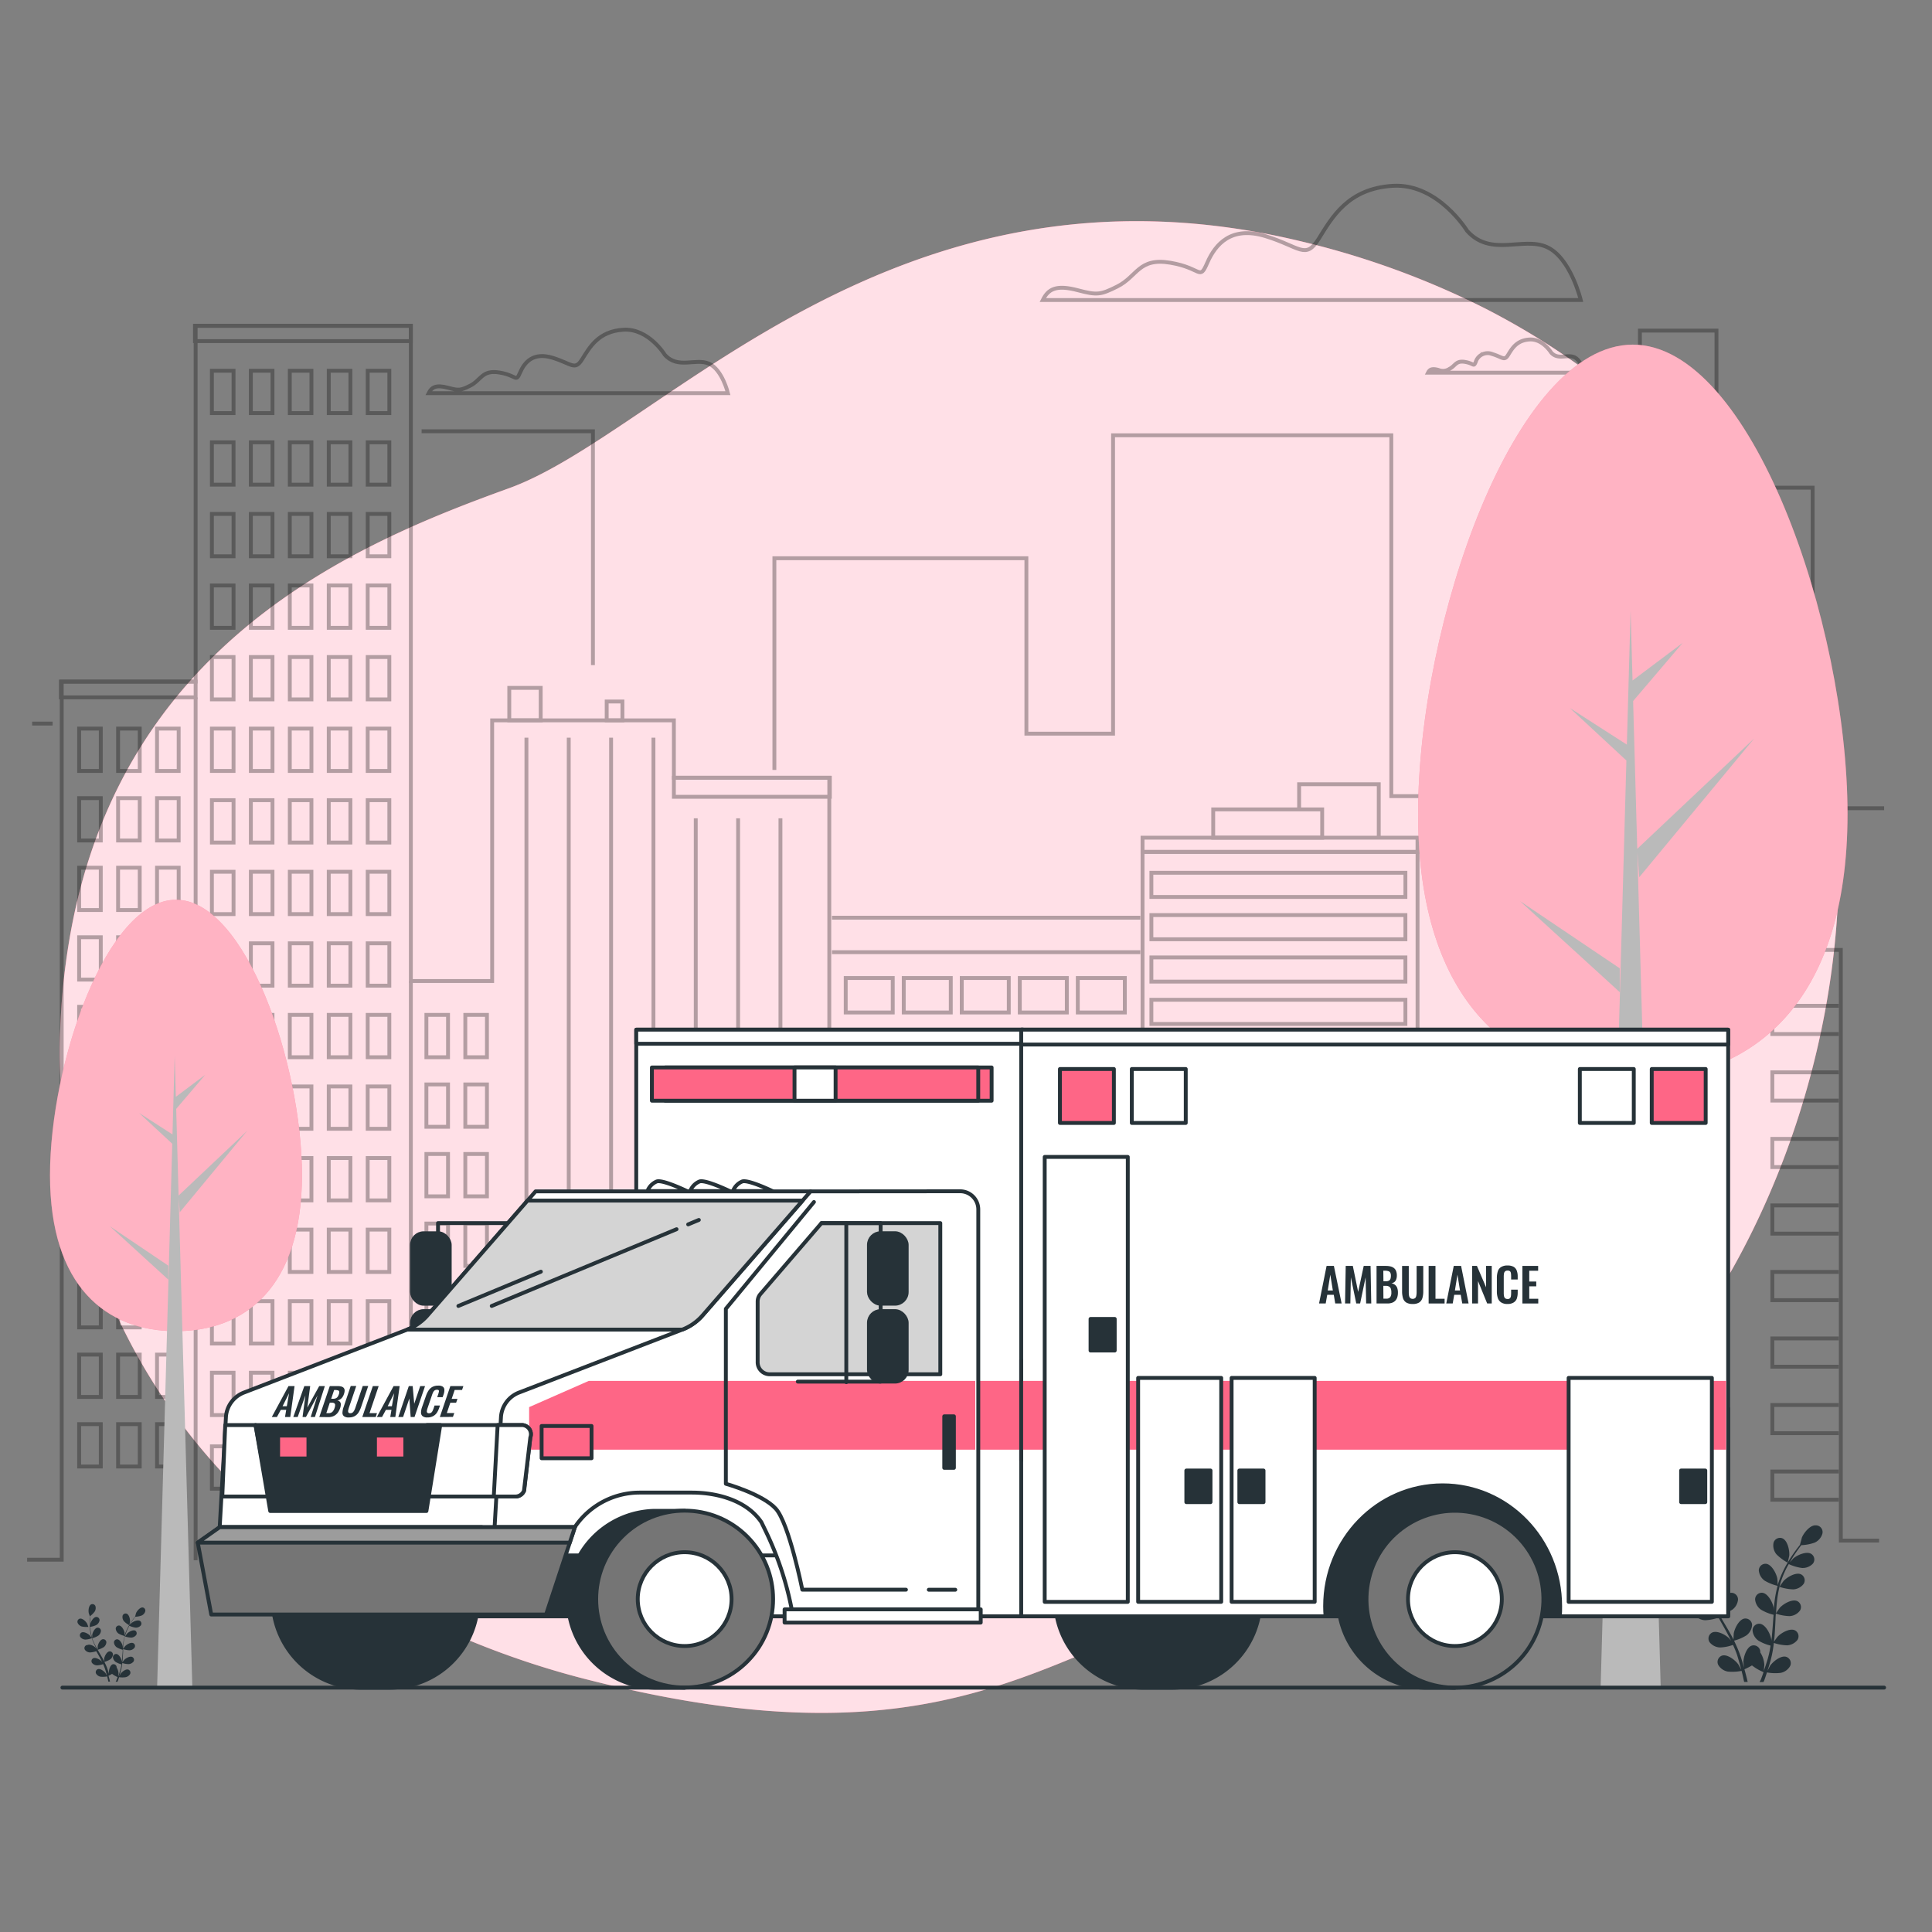 <svg xmlns="http://www.w3.org/2000/svg" viewBox="0 0 500 500"><rect x="0" y="0" width="500" height="500" fill="#808080" stroke="none"/><g id="freepik--background-simple--inject-46"><path d="M443.35,336.8c-21.66,34.4-58.5,68.85-101,72.48-64.24,5.5-81.59,52.76-189,25.73a223,223,0,0,1-45.42-16.6,185.67,185.67,0,0,1-20.51-11.9c-58-38.78-79.26-102.06-69.74-161.67,12.51-78.39,74.37-104.15,114.08-118.5s99.59-89.51,205.38-63.78a216.91,216.91,0,0,1,46.69,17c33.83,17.15,65.82,46.18,80.48,82,1.1,2.69,2.11,5.41,3.06,8.17C485.72,223.69,472.9,289.9,443.35,336.8Z" style="fill:#FE6686"></path><path d="M443.35,336.8c-21.66,34.4-58.5,68.85-101,72.48-64.24,5.5-81.59,52.76-189,25.73a223,223,0,0,1-45.42-16.6,185.67,185.67,0,0,1-20.51-11.9c-58-38.78-79.26-102.06-69.74-161.67,12.51-78.39,74.37-104.15,114.08-118.5s99.59-89.51,205.38-63.78a216.91,216.91,0,0,1,46.69,17c33.83,17.15,65.82,46.18,80.48,82,1.1,2.69,2.11,5.41,3.06,8.17C485.72,223.69,472.9,289.9,443.35,336.8Z" style="fill:#fff;opacity:0.8"></path></g><g id="freepik--Clouds--inject-46"><path d="M379.7,59.76s-7.55-12.36-19.22-11.67-15.78,8.23-19.21,13.72-4.8,2.06-13.72-.68-13,2.06-15.1,6.86-1.37,1.37-9.6,0-8.45,3.54-13.73,6.17c-4.3,2.15-5.22,2.25-10,1-5.93-1.61-7.87-.27-9.24,2.48H409.1s-2.64-11-8.82-13.73S385.87,66.62,379.7,59.76Z" style="fill:none;stroke:#000;stroke-miterlimit:10;opacity:0.3"></path><path d="M172.06,91.83s-4.2-6.88-10.7-6.5-8.78,4.59-10.69,7.64S148,94.12,143,92.59s-7.25,1.15-8.4,3.82-.76.76-5.34,0-4.7,2-7.64,3.44c-2.39,1.19-2.91,1.24-5.55.53-3.3-.9-4.38-.15-5.14,1.37h77.46s-1.47-6.11-4.91-7.63S175.49,95.64,172.06,91.83Z" style="fill:none;stroke:#000;stroke-miterlimit:10;opacity:0.3"></path><path d="M401.44,91.25s-2.19-3.58-5.57-3.39-4.58,2.39-5.57,4-1.4.6-4-.2a3.24,3.24,0,0,0-4.38,2c-.6,1.4-.4.4-2.78,0s-2.45,1-4,1.79a3,3,0,0,1-2.89.28c-1.72-.46-2.28-.08-2.68.72H410s-.76-3.18-2.56-4S403.23,93.24,401.44,91.25Z" style="fill:none;stroke:#000;stroke-miterlimit:10;opacity:0.3"></path></g><g id="freepik--Buildings--inject-46"><g style="opacity:0.3"><polyline points="7.02 403.65 15.97 403.65 15.97 176.4 50.63 176.4 50.63 84.32 106.33 84.32 106.33 253.89 127.37 253.89 127.37 186.43 174.4 186.43 174.4 201.28 214.62 201.28 214.62 401.79 230.71 401.79 230.71 365.28 274.65 365.28 274.65 401.17 295.69 401.17 295.69 220.47 366.86 220.47 366.86 390.03 387.28 390.03 387.28 153.63 412.04 153.63 412.04 110.31 424.41 110.31 424.41 85.56 444.22 85.56 444.22 245.84 476.4 245.84 476.4 398.7 486.31 398.7" style="fill:none;stroke:#000;stroke-miterlimit:10"></polyline><rect x="15.76" y="176.4" width="34.87" height="4.07" style="fill:none;stroke:#000;stroke-miterlimit:10"></rect><rect x="50.46" y="84.32" width="55.86" height="3.96" style="fill:none;stroke:#000;stroke-miterlimit:10"></rect><rect x="131.8" y="178.02" width="8.13" height="8.4" style="fill:none;stroke:#000;stroke-miterlimit:10"></rect><rect x="157.01" y="181.55" width="4.07" height="4.88" style="fill:none;stroke:#000;stroke-miterlimit:10"></rect><rect x="174.4" y="201.28" width="40.36" height="4.93" style="fill:none;stroke:#000;stroke-miterlimit:10"></rect><rect x="295.69" y="216.79" width="71.16" height="3.68" style="fill:none;stroke:#000;stroke-miterlimit:10"></rect><rect x="313.98" y="209.47" width="28.2" height="7.32" style="fill:none;stroke:#000;stroke-miterlimit:10"></rect><polyline points="336.21 209.74 336.21 202.96 356.82 202.96 356.82 216.52" style="fill:none;stroke:#000;stroke-miterlimit:10"></polyline><polyline points="200.41 199.26 200.41 144.47 265.63 144.47 265.63 189.87 288.06 189.87 288.06 112.65 360.07 112.65 360.07 206.04 382.5 206.04" style="fill:none;stroke:#000;stroke-miterlimit:10"></polyline><polyline points="153.45 172.13 153.45 111.61 109.11 111.61" style="fill:none;stroke:#000;stroke-miterlimit:10"></polyline><line x1="13.62" y1="187.26" x2="8.32" y2="187.26" style="fill:none;stroke:#000;stroke-miterlimit:10"></line><polyline points="404.41 145.52 404.41 125.69 410.68 125.69" style="fill:none;stroke:#000;stroke-miterlimit:10"></polyline><polyline points="446.68 126.21 469.11 126.21 469.11 209.17 487.61 209.17" style="fill:none;stroke:#000;stroke-miterlimit:10"></polyline><rect x="54.84" y="95.95" width="5.6" height="10.96" style="fill:none;stroke:#000;stroke-miterlimit:10"></rect><rect x="64.92" y="95.95" width="5.6" height="10.96" style="fill:none;stroke:#000;stroke-miterlimit:10"></rect><rect x="75" y="95.95" width="5.6" height="10.96" style="fill:none;stroke:#000;stroke-miterlimit:10"></rect><rect x="85.08" y="95.95" width="5.6" height="10.96" style="fill:none;stroke:#000;stroke-miterlimit:10"></rect><rect x="95.16" y="95.95" width="5.6" height="10.96" style="fill:none;stroke:#000;stroke-miterlimit:10"></rect><rect x="54.84" y="114.47" width="5.6" height="10.96" style="fill:none;stroke:#000;stroke-miterlimit:10"></rect><rect x="64.92" y="114.47" width="5.6" height="10.96" style="fill:none;stroke:#000;stroke-miterlimit:10"></rect><rect x="75" y="114.47" width="5.6" height="10.96" style="fill:none;stroke:#000;stroke-miterlimit:10"></rect><rect x="85.08" y="114.47" width="5.6" height="10.96" style="fill:none;stroke:#000;stroke-miterlimit:10"></rect><rect x="95.16" y="114.47" width="5.6" height="10.96" style="fill:none;stroke:#000;stroke-miterlimit:10"></rect><rect x="54.84" y="133" width="5.6" height="10.96" style="fill:none;stroke:#000;stroke-miterlimit:10"></rect><rect x="64.92" y="133" width="5.6" height="10.96" style="fill:none;stroke:#000;stroke-miterlimit:10"></rect><rect x="75" y="133" width="5.6" height="10.96" style="fill:none;stroke:#000;stroke-miterlimit:10"></rect><rect x="85.08" y="133" width="5.6" height="10.96" style="fill:none;stroke:#000;stroke-miterlimit:10"></rect><rect x="95.16" y="133" width="5.6" height="10.96" style="fill:none;stroke:#000;stroke-miterlimit:10"></rect><rect x="54.84" y="151.52" width="5.6" height="10.96" style="fill:none;stroke:#000;stroke-miterlimit:10"></rect><rect x="64.92" y="151.52" width="5.6" height="10.96" style="fill:none;stroke:#000;stroke-miterlimit:10"></rect><rect x="75" y="151.52" width="5.6" height="10.96" style="fill:none;stroke:#000;stroke-miterlimit:10"></rect><rect x="85.08" y="151.52" width="5.6" height="10.96" style="fill:none;stroke:#000;stroke-miterlimit:10"></rect><rect x="95.16" y="151.52" width="5.6" height="10.96" style="fill:none;stroke:#000;stroke-miterlimit:10"></rect><rect x="54.84" y="170.04" width="5.6" height="10.96" style="fill:none;stroke:#000;stroke-miterlimit:10"></rect><rect x="64.92" y="170.04" width="5.6" height="10.96" style="fill:none;stroke:#000;stroke-miterlimit:10"></rect><rect x="75" y="170.04" width="5.6" height="10.96" style="fill:none;stroke:#000;stroke-miterlimit:10"></rect><rect x="85.08" y="170.04" width="5.6" height="10.96" style="fill:none;stroke:#000;stroke-miterlimit:10"></rect><rect x="95.16" y="170.04" width="5.6" height="10.96" style="fill:none;stroke:#000;stroke-miterlimit:10"></rect><rect x="54.84" y="188.56" width="5.6" height="10.96" style="fill:none;stroke:#000;stroke-miterlimit:10"></rect><rect x="64.92" y="188.56" width="5.6" height="10.96" style="fill:none;stroke:#000;stroke-miterlimit:10"></rect><rect x="75" y="188.56" width="5.6" height="10.96" style="fill:none;stroke:#000;stroke-miterlimit:10"></rect><rect x="85.08" y="188.56" width="5.6" height="10.96" style="fill:none;stroke:#000;stroke-miterlimit:10"></rect><rect x="95.16" y="188.56" width="5.6" height="10.96" style="fill:none;stroke:#000;stroke-miterlimit:10"></rect><rect x="20.48" y="188.56" width="5.6" height="10.96" style="fill:none;stroke:#000;stroke-miterlimit:10"></rect><rect x="30.56" y="188.56" width="5.6" height="10.96" style="fill:none;stroke:#000;stroke-miterlimit:10"></rect><rect x="40.64" y="188.56" width="5.6" height="10.96" style="fill:none;stroke:#000;stroke-miterlimit:10"></rect><rect x="20.48" y="206.56" width="5.6" height="10.96" style="fill:none;stroke:#000;stroke-miterlimit:10"></rect><rect x="30.56" y="206.56" width="5.6" height="10.96" style="fill:none;stroke:#000;stroke-miterlimit:10"></rect><rect x="40.64" y="206.56" width="5.6" height="10.96" style="fill:none;stroke:#000;stroke-miterlimit:10"></rect><rect x="20.48" y="224.56" width="5.6" height="10.96" style="fill:none;stroke:#000;stroke-miterlimit:10"></rect><rect x="30.56" y="224.56" width="5.6" height="10.96" style="fill:none;stroke:#000;stroke-miterlimit:10"></rect><rect x="40.64" y="224.56" width="5.6" height="10.96" style="fill:none;stroke:#000;stroke-miterlimit:10"></rect><rect x="20.48" y="242.56" width="5.6" height="10.96" style="fill:none;stroke:#000;stroke-miterlimit:10"></rect><rect x="30.56" y="242.56" width="5.6" height="10.96" style="fill:none;stroke:#000;stroke-miterlimit:10"></rect><rect x="40.64" y="242.56" width="5.6" height="10.96" style="fill:none;stroke:#000;stroke-miterlimit:10"></rect><rect x="20.48" y="260.56" width="5.6" height="10.96" style="fill:none;stroke:#000;stroke-miterlimit:10"></rect><rect x="30.56" y="260.56" width="5.6" height="10.96" style="fill:none;stroke:#000;stroke-miterlimit:10"></rect><rect x="40.64" y="260.56" width="5.6" height="10.96" style="fill:none;stroke:#000;stroke-miterlimit:10"></rect><rect x="20.48" y="278.56" width="5.6" height="10.96" style="fill:none;stroke:#000;stroke-miterlimit:10"></rect><rect x="30.56" y="278.56" width="5.6" height="10.96" style="fill:none;stroke:#000;stroke-miterlimit:10"></rect><rect x="40.64" y="278.56" width="5.6" height="10.96" style="fill:none;stroke:#000;stroke-miterlimit:10"></rect><rect x="20.48" y="296.57" width="5.6" height="10.96" style="fill:none;stroke:#000;stroke-miterlimit:10"></rect><rect x="30.56" y="296.57" width="5.6" height="10.96" style="fill:none;stroke:#000;stroke-miterlimit:10"></rect><rect x="40.64" y="296.57" width="5.6" height="10.96" style="fill:none;stroke:#000;stroke-miterlimit:10"></rect><rect x="20.48" y="314.57" width="5.6" height="10.96" style="fill:none;stroke:#000;stroke-miterlimit:10"></rect><rect x="30.56" y="314.57" width="5.6" height="10.96" style="fill:none;stroke:#000;stroke-miterlimit:10"></rect><rect x="40.64" y="314.57" width="5.6" height="10.96" style="fill:none;stroke:#000;stroke-miterlimit:10"></rect><rect x="20.48" y="332.57" width="5.6" height="10.96" style="fill:none;stroke:#000;stroke-miterlimit:10"></rect><rect x="30.56" y="332.57" width="5.6" height="10.96" style="fill:none;stroke:#000;stroke-miterlimit:10"></rect><rect x="40.64" y="332.57" width="5.6" height="10.96" style="fill:none;stroke:#000;stroke-miterlimit:10"></rect><rect x="20.48" y="350.57" width="5.6" height="10.96" style="fill:none;stroke:#000;stroke-miterlimit:10"></rect><rect x="30.56" y="350.57" width="5.6" height="10.96" style="fill:none;stroke:#000;stroke-miterlimit:10"></rect><rect x="40.64" y="350.57" width="5.6" height="10.96" style="fill:none;stroke:#000;stroke-miterlimit:10"></rect><rect x="20.48" y="368.57" width="5.6" height="10.96" style="fill:none;stroke:#000;stroke-miterlimit:10"></rect><rect x="30.56" y="368.57" width="5.6" height="10.96" style="fill:none;stroke:#000;stroke-miterlimit:10"></rect><rect x="40.64" y="368.57" width="5.6" height="10.96" style="fill:none;stroke:#000;stroke-miterlimit:10"></rect><rect x="110.35" y="262.65" width="5.6" height="10.96" style="fill:none;stroke:#000;stroke-miterlimit:10"></rect><rect x="120.42" y="262.65" width="5.6" height="10.96" style="fill:none;stroke:#000;stroke-miterlimit:10"></rect><rect x="110.35" y="280.65" width="5.6" height="10.96" style="fill:none;stroke:#000;stroke-miterlimit:10"></rect><rect x="120.42" y="280.65" width="5.6" height="10.96" style="fill:none;stroke:#000;stroke-miterlimit:10"></rect><rect x="110.35" y="298.65" width="5.6" height="10.96" style="fill:none;stroke:#000;stroke-miterlimit:10"></rect><rect x="120.42" y="298.65" width="5.6" height="10.96" style="fill:none;stroke:#000;stroke-miterlimit:10"></rect><rect x="110.35" y="316.65" width="5.6" height="10.96" style="fill:none;stroke:#000;stroke-miterlimit:10"></rect><rect x="120.42" y="316.65" width="5.6" height="10.96" style="fill:none;stroke:#000;stroke-miterlimit:10"></rect><rect x="110.35" y="334.65" width="5.6" height="10.96" style="fill:none;stroke:#000;stroke-miterlimit:10"></rect><rect x="120.42" y="334.65" width="5.6" height="10.96" style="fill:none;stroke:#000;stroke-miterlimit:10"></rect><rect x="110.35" y="352.65" width="5.6" height="10.96" style="fill:none;stroke:#000;stroke-miterlimit:10"></rect><rect x="120.42" y="352.65" width="5.6" height="10.96" style="fill:none;stroke:#000;stroke-miterlimit:10"></rect><rect x="110.35" y="370.65" width="5.6" height="10.96" style="fill:none;stroke:#000;stroke-miterlimit:10"></rect><rect x="120.42" y="370.65" width="5.6" height="10.96" style="fill:none;stroke:#000;stroke-miterlimit:10"></rect><rect x="54.84" y="207.09" width="5.6" height="10.96" style="fill:none;stroke:#000;stroke-miterlimit:10"></rect><rect x="64.92" y="207.09" width="5.6" height="10.96" style="fill:none;stroke:#000;stroke-miterlimit:10"></rect><rect x="75" y="207.09" width="5.6" height="10.96" style="fill:none;stroke:#000;stroke-miterlimit:10"></rect><rect x="85.08" y="207.09" width="5.6" height="10.96" style="fill:none;stroke:#000;stroke-miterlimit:10"></rect><rect x="95.16" y="207.09" width="5.6" height="10.96" style="fill:none;stroke:#000;stroke-miterlimit:10"></rect><rect x="54.84" y="225.61" width="5.6" height="10.96" style="fill:none;stroke:#000;stroke-miterlimit:10"></rect><rect x="64.92" y="225.61" width="5.6" height="10.96" style="fill:none;stroke:#000;stroke-miterlimit:10"></rect><rect x="75" y="225.61" width="5.6" height="10.96" style="fill:none;stroke:#000;stroke-miterlimit:10"></rect><rect x="85.08" y="225.61" width="5.6" height="10.96" style="fill:none;stroke:#000;stroke-miterlimit:10"></rect><rect x="95.16" y="225.61" width="5.6" height="10.96" style="fill:none;stroke:#000;stroke-miterlimit:10"></rect><rect x="54.84" y="244.13" width="5.6" height="10.96" style="fill:none;stroke:#000;stroke-miterlimit:10"></rect><rect x="64.92" y="244.13" width="5.6" height="10.96" style="fill:none;stroke:#000;stroke-miterlimit:10"></rect><rect x="75" y="244.13" width="5.6" height="10.96" style="fill:none;stroke:#000;stroke-miterlimit:10"></rect><rect x="85.08" y="244.13" width="5.6" height="10.96" style="fill:none;stroke:#000;stroke-miterlimit:10"></rect><rect x="95.16" y="244.13" width="5.6" height="10.96" style="fill:none;stroke:#000;stroke-miterlimit:10"></rect><rect x="54.84" y="262.65" width="5.6" height="10.96" style="fill:none;stroke:#000;stroke-miterlimit:10"></rect><rect x="64.92" y="262.65" width="5.6" height="10.96" style="fill:none;stroke:#000;stroke-miterlimit:10"></rect><rect x="75" y="262.65" width="5.6" height="10.96" style="fill:none;stroke:#000;stroke-miterlimit:10"></rect><rect x="85.08" y="262.65" width="5.6" height="10.96" style="fill:none;stroke:#000;stroke-miterlimit:10"></rect><rect x="95.16" y="262.65" width="5.6" height="10.96" style="fill:none;stroke:#000;stroke-miterlimit:10"></rect><rect x="54.84" y="281.17" width="5.6" height="10.96" style="fill:none;stroke:#000;stroke-miterlimit:10"></rect><rect x="64.92" y="281.17" width="5.6" height="10.96" style="fill:none;stroke:#000;stroke-miterlimit:10"></rect><rect x="75" y="281.17" width="5.6" height="10.96" style="fill:none;stroke:#000;stroke-miterlimit:10"></rect><rect x="85.08" y="281.17" width="5.6" height="10.96" style="fill:none;stroke:#000;stroke-miterlimit:10"></rect><rect x="95.16" y="281.17" width="5.6" height="10.96" style="fill:none;stroke:#000;stroke-miterlimit:10"></rect><rect x="54.84" y="299.7" width="5.6" height="10.96" style="fill:none;stroke:#000;stroke-miterlimit:10"></rect><rect x="64.92" y="299.7" width="5.6" height="10.96" style="fill:none;stroke:#000;stroke-miterlimit:10"></rect><rect x="75" y="299.7" width="5.6" height="10.96" style="fill:none;stroke:#000;stroke-miterlimit:10"></rect><rect x="85.08" y="299.7" width="5.6" height="10.96" style="fill:none;stroke:#000;stroke-miterlimit:10"></rect><rect x="95.16" y="299.7" width="5.6" height="10.96" style="fill:none;stroke:#000;stroke-miterlimit:10"></rect><rect x="54.84" y="318.22" width="5.6" height="10.96" style="fill:none;stroke:#000;stroke-miterlimit:10"></rect><rect x="64.92" y="318.22" width="5.6" height="10.96" style="fill:none;stroke:#000;stroke-miterlimit:10"></rect><rect x="75" y="318.22" width="5.6" height="10.96" style="fill:none;stroke:#000;stroke-miterlimit:10"></rect><rect x="85.08" y="318.22" width="5.6" height="10.96" style="fill:none;stroke:#000;stroke-miterlimit:10"></rect><rect x="95.16" y="318.22" width="5.6" height="10.96" style="fill:none;stroke:#000;stroke-miterlimit:10"></rect><rect x="54.84" y="336.74" width="5.6" height="10.96" style="fill:none;stroke:#000;stroke-miterlimit:10"></rect><rect x="64.92" y="336.74" width="5.6" height="10.96" style="fill:none;stroke:#000;stroke-miterlimit:10"></rect><rect x="75" y="336.74" width="5.6" height="10.96" style="fill:none;stroke:#000;stroke-miterlimit:10"></rect><rect x="85.08" y="336.74" width="5.6" height="10.96" style="fill:none;stroke:#000;stroke-miterlimit:10"></rect><rect x="95.16" y="336.74" width="5.6" height="10.96" style="fill:none;stroke:#000;stroke-miterlimit:10"></rect><rect x="54.84" y="355.26" width="5.6" height="10.96" style="fill:none;stroke:#000;stroke-miterlimit:10"></rect><rect x="64.92" y="355.26" width="5.6" height="10.96" style="fill:none;stroke:#000;stroke-miterlimit:10"></rect><rect x="75" y="355.26" width="5.6" height="10.96" style="fill:none;stroke:#000;stroke-miterlimit:10"></rect><rect x="85.08" y="355.26" width="5.6" height="10.96" style="fill:none;stroke:#000;stroke-miterlimit:10"></rect><rect x="95.16" y="355.26" width="5.6" height="10.96" style="fill:none;stroke:#000;stroke-miterlimit:10"></rect><rect x="54.84" y="374.31" width="5.6" height="10.96" style="fill:none;stroke:#000;stroke-miterlimit:10"></rect><rect x="64.92" y="374.31" width="5.6" height="10.96" style="fill:none;stroke:#000;stroke-miterlimit:10"></rect><rect x="75" y="374.31" width="5.6" height="10.96" style="fill:none;stroke:#000;stroke-miterlimit:10"></rect><rect x="85.08" y="374.31" width="5.6" height="10.96" style="fill:none;stroke:#000;stroke-miterlimit:10"></rect><rect x="95.16" y="374.31" width="5.6" height="10.96" style="fill:none;stroke:#000;stroke-miterlimit:10"></rect><line x1="50.63" y1="180.48" x2="50.63" y2="403.78" style="fill:none;stroke:#000;stroke-miterlimit:10"></line><line x1="136.24" y1="190.91" x2="136.24" y2="400.65" style="fill:none;stroke:#000;stroke-miterlimit:10"></line><line x1="147.19" y1="190.91" x2="147.19" y2="400.65" style="fill:none;stroke:#000;stroke-miterlimit:10"></line><line x1="158.15" y1="190.91" x2="158.15" y2="400.65" style="fill:none;stroke:#000;stroke-miterlimit:10"></line><line x1="169.11" y1="190.91" x2="169.11" y2="400.65" style="fill:none;stroke:#000;stroke-miterlimit:10"></line><line x1="180.06" y1="211.78" x2="180.06" y2="400.65" style="fill:none;stroke:#000;stroke-miterlimit:10"></line><line x1="191.02" y1="211.78" x2="191.02" y2="400.65" style="fill:none;stroke:#000;stroke-miterlimit:10"></line><line x1="201.98" y1="211.78" x2="201.98" y2="400.65" style="fill:none;stroke:#000;stroke-miterlimit:10"></line><polyline points="387.72 178.39 402.85 178.39 402.85 185.69 387.72 185.69" style="fill:none;stroke:#000;stroke-miterlimit:10"></polyline><polyline points="475.89 260.3 458.68 260.3 458.68 267.61 475.89 267.61" style="fill:none;stroke:#000;stroke-miterlimit:10"></polyline><polyline points="475.89 277.52 458.68 277.52 458.68 284.83 475.89 284.83" style="fill:none;stroke:#000;stroke-miterlimit:10"></polyline><polyline points="475.89 294.74 458.68 294.74 458.68 302.04 475.89 302.04" style="fill:none;stroke:#000;stroke-miterlimit:10"></polyline><polyline points="475.89 311.96 458.68 311.96 458.68 319.26 475.89 319.26" style="fill:none;stroke:#000;stroke-miterlimit:10"></polyline><polyline points="475.89 329.17 458.68 329.17 458.68 336.48 475.89 336.48" style="fill:none;stroke:#000;stroke-miterlimit:10"></polyline><polyline points="475.89 346.39 458.68 346.39 458.68 353.7 475.89 353.7" style="fill:none;stroke:#000;stroke-miterlimit:10"></polyline><polyline points="475.89 363.61 458.68 363.61 458.68 370.91 475.89 370.91" style="fill:none;stroke:#000;stroke-miterlimit:10"></polyline><polyline points="475.89 380.83 458.68 380.83 458.68 388.13 475.89 388.13" style="fill:none;stroke:#000;stroke-miterlimit:10"></polyline><polyline points="387.72 198.22 402.85 198.22 402.85 205.52 387.72 205.52" style="fill:none;stroke:#000;stroke-miterlimit:10"></polyline><polyline points="387.72 218.04 402.85 218.04 402.85 225.35 387.72 225.35" style="fill:none;stroke:#000;stroke-miterlimit:10"></polyline><polyline points="387.72 237.87 402.85 237.87 402.85 245.17 387.72 245.17" style="fill:none;stroke:#000;stroke-miterlimit:10"></polyline><polyline points="387.72 257.69 402.85 257.69 402.85 265 387.72 265" style="fill:none;stroke:#000;stroke-miterlimit:10"></polyline><polyline points="387.72 277.52 402.85 277.52 402.85 284.83 387.72 284.83" style="fill:none;stroke:#000;stroke-miterlimit:10"></polyline><polyline points="387.72 297.35 402.85 297.35 402.85 304.65 387.72 304.65" style="fill:none;stroke:#000;stroke-miterlimit:10"></polyline><polyline points="387.72 317.17 402.85 317.17 402.85 324.48 387.72 324.48" style="fill:none;stroke:#000;stroke-miterlimit:10"></polyline><polyline points="387.72 337 402.85 337 402.85 344.31 387.72 344.31" style="fill:none;stroke:#000;stroke-miterlimit:10"></polyline><polyline points="387.72 356.83 402.85 356.83 402.85 364.13 387.72 364.13" style="fill:none;stroke:#000;stroke-miterlimit:10"></polyline><rect x="297.98" y="225.87" width="65.74" height="6.26" style="fill:none;stroke:#000;stroke-miterlimit:10"></rect><rect x="297.98" y="236.82" width="65.74" height="6.26" style="fill:none;stroke:#000;stroke-miterlimit:10"></rect><rect x="297.98" y="247.78" width="65.74" height="6.26" style="fill:none;stroke:#000;stroke-miterlimit:10"></rect><rect x="297.98" y="258.74" width="65.74" height="6.26" style="fill:none;stroke:#000;stroke-miterlimit:10"></rect><rect x="297.98" y="269.7" width="65.74" height="6.26" style="fill:none;stroke:#000;stroke-miterlimit:10"></rect><rect x="297.98" y="280.65" width="65.74" height="6.26" style="fill:none;stroke:#000;stroke-miterlimit:10"></rect><rect x="297.98" y="291.61" width="65.74" height="6.26" style="fill:none;stroke:#000;stroke-miterlimit:10"></rect><rect x="297.98" y="302.57" width="65.74" height="6.26" style="fill:none;stroke:#000;stroke-miterlimit:10"></rect><rect x="297.98" y="313.52" width="65.74" height="6.26" style="fill:none;stroke:#000;stroke-miterlimit:10"></rect><rect x="297.98" y="324.48" width="65.74" height="6.26" style="fill:none;stroke:#000;stroke-miterlimit:10"></rect><rect x="297.98" y="335.44" width="65.74" height="6.26" style="fill:none;stroke:#000;stroke-miterlimit:10"></rect><rect x="297.98" y="346.39" width="65.74" height="6.26" style="fill:none;stroke:#000;stroke-miterlimit:10"></rect><rect x="297.98" y="357.35" width="65.74" height="6.26" style="fill:none;stroke:#000;stroke-miterlimit:10"></rect><rect x="297.98" y="368.31" width="65.74" height="6.26" style="fill:none;stroke:#000;stroke-miterlimit:10"></rect><rect x="297.98" y="379.26" width="65.74" height="6.26" style="fill:none;stroke:#000;stroke-miterlimit:10"></rect><rect x="297.98" y="390.22" width="65.74" height="6.26" style="fill:none;stroke:#000;stroke-miterlimit:10"></rect><rect x="297.98" y="401.18" width="65.74" height="6.26" style="fill:none;stroke:#000;stroke-miterlimit:10"></rect><line x1="412.24" y1="161.17" x2="412.24" y2="403.26" style="fill:none;stroke:#000;stroke-miterlimit:10"></line><line x1="425.81" y1="115.26" x2="425.81" y2="403.26" style="fill:none;stroke:#000;stroke-miterlimit:10"></line><rect x="236.93" y="347.96" width="32.87" height="17.22" style="fill:none;stroke:#000;stroke-miterlimit:10"></rect><rect x="244.76" y="317.7" width="17.22" height="30.26" style="fill:none;stroke:#000;stroke-miterlimit:10"></rect><line x1="106.33" y1="253.89" x2="106.33" y2="403.37" style="fill:none;stroke:#000;stroke-miterlimit:10"></line><line x1="295.12" y1="237.5" x2="215.31" y2="237.5" style="fill:none;stroke:#000;stroke-miterlimit:10"></line><line x1="295.12" y1="246.42" x2="215.31" y2="246.42" style="fill:none;stroke:#000;stroke-miterlimit:10"></line><rect x="218.87" y="253.11" width="12.17" height="8.92" style="fill:none;stroke:#000;stroke-miterlimit:10"></rect><rect x="233.89" y="253.11" width="12.17" height="8.92" style="fill:none;stroke:#000;stroke-miterlimit:10"></rect><rect x="248.9" y="253.11" width="12.17" height="8.92" style="fill:none;stroke:#000;stroke-miterlimit:10"></rect><rect x="263.92" y="253.11" width="12.17" height="8.92" style="fill:none;stroke:#000;stroke-miterlimit:10"></rect><rect x="278.93" y="253.11" width="12.17" height="8.92" style="fill:none;stroke:#000;stroke-miterlimit:10"></rect><rect x="218.87" y="266.93" width="12.17" height="8.92" style="fill:none;stroke:#000;stroke-miterlimit:10"></rect><rect x="233.89" y="266.93" width="12.17" height="8.92" style="fill:none;stroke:#000;stroke-miterlimit:10"></rect><rect x="248.9" y="266.93" width="12.17" height="8.92" style="fill:none;stroke:#000;stroke-miterlimit:10"></rect><rect x="263.92" y="266.93" width="12.17" height="8.92" style="fill:none;stroke:#000;stroke-miterlimit:10"></rect><rect x="278.93" y="266.93" width="12.17" height="8.92" style="fill:none;stroke:#000;stroke-miterlimit:10"></rect><rect x="218.87" y="280.75" width="12.17" height="8.92" style="fill:none;stroke:#000;stroke-miterlimit:10"></rect><rect x="233.89" y="280.75" width="12.17" height="8.92" style="fill:none;stroke:#000;stroke-miterlimit:10"></rect><rect x="248.9" y="280.75" width="12.17" height="8.92" style="fill:none;stroke:#000;stroke-miterlimit:10"></rect><rect x="263.92" y="280.75" width="12.17" height="8.92" style="fill:none;stroke:#000;stroke-miterlimit:10"></rect><rect x="278.93" y="280.75" width="12.17" height="8.92" style="fill:none;stroke:#000;stroke-miterlimit:10"></rect><rect x="218.87" y="305.72" width="12.17" height="8.92" style="fill:none;stroke:#000;stroke-miterlimit:10"></rect><rect x="233.89" y="305.72" width="12.17" height="8.92" style="fill:none;stroke:#000;stroke-miterlimit:10"></rect><rect x="248.9" y="305.72" width="12.17" height="8.92" style="fill:none;stroke:#000;stroke-miterlimit:10"></rect><rect x="263.92" y="305.72" width="12.17" height="8.92" style="fill:none;stroke:#000;stroke-miterlimit:10"></rect><rect x="278.93" y="305.72" width="12.17" height="8.92" style="fill:none;stroke:#000;stroke-miterlimit:10"></rect></g></g><g id="freepik--Plants--inject-46"><path d="M436.7,405.08a12.33,12.33,0,0,0,3.63.23s-.63-1.66-.68-1.76c-.62-1.15-2.49-3-3.93-2.74a1.73,1.73,0,0,0-1.28,2.23A3.61,3.61,0,0,0,436.7,405.08Z" style="fill:#263238"></path><path d="M469.87,394.76c-1.46-.08-3.09,2-3.56,3.2,0,.11-.5,1.83-.47,1.83h0l-.83,1.07c-.53.73-1.13,1.55-1.72,2.49a31,31,0,0,0-1.76,3.12,23.08,23.08,0,0,0-1.46,3.74.07.07,0,0,1,0,.05c0-.43-.08-1.62-.1-1.72-.23-1.28-1.43-3.63-2.88-3.83a1.73,1.73,0,0,0-1.91,1.72,3.62,3.62,0,0,0,1.51,2.64,11.91,11.91,0,0,0,3.35,1.34,30.4,30.4,0,0,0-.78,4c-.1.78-.18,1.58-.25,2.38,0-.37,0-.7,0-.74-.23-1.29-1.43-3.64-2.88-3.84a1.73,1.73,0,0,0-1.91,1.72,3.62,3.62,0,0,0,1.51,2.64A11.37,11.37,0,0,0,459,417.9c0,.3-.05.61-.07.92-.11,1.47-.21,2.94-.35,4.38,0,.51-.12,1-.18,1.51,0-.33,0-.61-.05-.65-.23-1.28-1.43-3.63-2.88-3.83a1.73,1.73,0,0,0-1.91,1.72,3.6,3.6,0,0,0,1.51,2.64,11.4,11.4,0,0,0,3.15,1.29c-.08.51-.16,1-.26,1.51-.08.33-.13.65-.23,1l-.26,1c-.2.61-.39,1.25-.59,1.84l-.41,1.2c.05-.5.14-1.49.14-1.58a6.69,6.69,0,0,0-1.06-3.22,1.58,1.58,0,0,0,0-.38,1.73,1.73,0,0,0-2.18-1.37c-1.4.44-2.17,3-2.18,4.27,0,.08.09.91.16,1.44-.09-.3-.17-.6-.26-.91-.18-.62-.37-1.23-.58-1.89-.11-.31-.23-.63-.34-.95s-.26-.64-.39-1c-.31-.75-.67-1.5-1-2.24a11.55,11.55,0,0,0,3.2-1.37,3.65,3.65,0,0,0,1.46-2.67,1.73,1.73,0,0,0-1.95-1.68c-1.45.22-2.6,2.6-2.8,3.89,0,.08-.06,1-.07,1.54-.23-.45-.45-.89-.7-1.33-.71-1.28-1.47-2.55-2.22-3.82-.23-.39-.46-.78-.68-1.17a11.92,11.92,0,0,0,3.31-1.41,3.63,3.63,0,0,0,1.47-2.67,1.74,1.74,0,0,0-2-1.68c-1.44.23-2.59,2.6-2.79,3.89,0,.1-.08,1.45-.08,1.8-.49-.86-1-1.72-1.43-2.59a30.85,30.85,0,0,1-1.6-3.61,12.35,12.35,0,0,0,3.34-1.42,3.65,3.65,0,0,0,1.46-2.67,1.73,1.73,0,0,0-1.95-1.68c-1.45.23-2.6,2.6-2.8,3.89,0,.1-.08,1.56-.07,1.83l-.09-.22a22.82,22.82,0,0,1-.92-3.85c-.12-.72-.19-1.42-.24-2.1a11.86,11.86,0,0,0,3.39-1,3.66,3.66,0,0,0,1.75-2.5,1.73,1.73,0,0,0-1.76-1.88c-1.46.07-2.86,2.3-3.21,3.56,0,.07-.13.78-.2,1.31,0-.31-.05-.63-.06-.92-.05-1.11,0-2.12,0-3,0-.51.05-1,.08-1.4a11.71,11.71,0,0,0,2.52-2.46,3.63,3.63,0,0,0,.4-3,1.73,1.73,0,0,0-2.43-.86c-1.26.73-1.48,3.36-1.2,4.63,0,.11.59,1.79.61,1.78l0,0c0,.41-.08.86-.11,1.35,0,.9-.09,1.91-.06,3a30.83,30.83,0,0,0,.25,3.58,23.19,23.19,0,0,0,.85,3.92s0,0,0,0c-.25-.35-1-1.31-1-1.38-.9-.94-3.2-2.24-4.51-1.61a1.74,1.74,0,0,0-.65,2.5,3.57,3.57,0,0,0,2.72,1.36,11.7,11.7,0,0,0,3.53-.73,29.06,29.06,0,0,0,1.57,3.78c.34.71.72,1.42,1.1,2.13l-.45-.6c-.91-.94-3.2-2.24-4.52-1.61a1.73,1.73,0,0,0-.65,2.49,3.58,3.58,0,0,0,2.72,1.37,11.47,11.47,0,0,0,3.44-.69c.15.27.29.54.44.8.73,1.29,1.46,2.58,2.13,3.85.24.46.46.91.68,1.36l-.4-.51c-.9-1-3.19-2.25-4.51-1.61a1.73,1.73,0,0,0-.65,2.49,3.6,3.6,0,0,0,2.72,1.36,10.81,10.81,0,0,0,3.34-.66c.21.47.43.94.61,1.41s.25.62.36.94.21.65.31,1c.18.62.37,1.26.53,1.86.11.42.22.83.32,1.23-.23-.45-.71-1.32-.76-1.39-.74-1.07-2.81-2.71-4.21-2.28a1.74,1.74,0,0,0-1,2.37,3.6,3.6,0,0,0,2.48,1.76,12.09,12.09,0,0,0,3.58-.18c.17.67.33,1.33.46,1.95.07.31.14.62.2.91h.92q-.13-.54-.27-1.11c-.17-.68-.36-1.41-.57-2.16a16.79,16.79,0,0,0,1.95-1,12.66,12.66,0,0,0,3,1.74c-.23.65-.46,1.29-.68,1.88a6.82,6.82,0,0,1-.36.68h1a2.4,2.4,0,0,0,.2-.38c.24-.66.48-1.37.71-2.11a11.62,11.62,0,0,0,3.59.11,3.6,3.6,0,0,0,2.44-1.81,1.72,1.72,0,0,0-1.06-2.34c-1.41-.4-3.45,1.27-4.17,2.35,0,.07-.43.82-.67,1.29.1-.3.2-.59.29-.9.19-.61.37-1.23.56-1.89l.24-1c.09-.33.14-.69.21-1,.15-.8.27-1.62.36-2.44a11.82,11.82,0,0,0,3.43.62,3.63,3.63,0,0,0,2.69-1.42,1.73,1.73,0,0,0-.7-2.48c-1.33-.61-3.6.73-4.48,1.7-.05.06-.61.82-.9,1.25.05-.5.11-1,.15-1.5.11-1.46.18-2.94.25-4.41,0-.45.05-.9.08-1.35a12,12,0,0,0,3.54.65,3.56,3.56,0,0,0,2.69-1.42,1.72,1.72,0,0,0-.7-2.47c-1.33-.61-3.6.73-4.48,1.7-.06.07-.86,1.17-1,1.46.06-1,.12-2,.23-2.95a30.21,30.21,0,0,1,.66-3.9,12.28,12.28,0,0,0,3.56.66,3.6,3.6,0,0,0,2.69-1.42,1.73,1.73,0,0,0-.69-2.48c-1.33-.61-3.6.74-4.48,1.7-.07.08-.93,1.26-1.07,1.49,0-.08,0-.16.05-.23a22.34,22.34,0,0,1,1.35-3.72c.31-.67.63-1.29,1-1.88a11.93,11.93,0,0,0,3.39,1,3.63,3.63,0,0,0,2.83-1.11,1.72,1.72,0,0,0-.42-2.54c-1.25-.76-3.66.33-4.64,1.19l-.89,1c.15-.27.3-.54.46-.8.56-.94,1.14-1.78,1.66-2.51.3-.42.58-.79.84-1.13a11.68,11.68,0,0,0,3.46-.66,3.65,3.65,0,0,0,2-2.3A1.74,1.74,0,0,0,469.87,394.76Z" style="fill:#263238"></path><path d="M462.66,404.42s.39-1.73.4-1.84c.11-1.3-.42-3.89-1.77-4.46a1.73,1.73,0,0,0-2.3,1.15,3.6,3.6,0,0,0,.77,3A12.63,12.63,0,0,0,462.66,404.42Z" style="fill:#263238"></path><path d="M21.15,420.93a6,6,0,0,0,1.72.11s-.3-.79-.32-.83c-.29-.55-1.18-1.43-1.86-1.31a.82.82,0,0,0-.61,1.06A1.72,1.72,0,0,0,21.15,420.93Z" style="fill:#263238"></path><path d="M36.88,416c-.69,0-1.46.94-1.69,1.51,0,.05-.23.87-.22.87h0c-.13.15-.26.32-.4.5-.25.35-.53.74-.81,1.18a13,13,0,0,0-.84,1.49,10.87,10.87,0,0,0-.69,1.77v0c0-.2,0-.77,0-.81-.11-.61-.68-1.73-1.37-1.82a.83.83,0,0,0-.91.82,1.75,1.75,0,0,0,.72,1.25,5.57,5.57,0,0,0,1.59.63,14.34,14.34,0,0,0-.37,1.91c-.05.37-.08.75-.12,1.13,0-.18,0-.33,0-.36-.11-.61-.68-1.72-1.37-1.81a.82.82,0,0,0-.91.81,1.73,1.73,0,0,0,.72,1.25,5.62,5.62,0,0,0,1.54.63l0,.43c-.05.7-.1,1.4-.17,2.08,0,.24-.05.48-.08.72a2.13,2.13,0,0,0,0-.31c-.1-.61-.67-1.72-1.36-1.82a.83.83,0,0,0-.91.82,1.7,1.7,0,0,0,.72,1.25,5.27,5.27,0,0,0,1.5.61c0,.24-.08.48-.13.72s-.06.31-.11.47-.08.3-.13.46l-.27.87-.2.57c0-.24.07-.71.07-.75a3.24,3.24,0,0,0-.5-1.53,1.1,1.1,0,0,0,0-.18.83.83,0,0,0-1-.65c-.66.21-1,1.41-1,2,0,0,0,.43.07.68,0-.14-.07-.28-.12-.43s-.17-.58-.27-.89c-.06-.15-.11-.3-.16-.46s-.13-.3-.19-.46c-.15-.35-.32-.71-.49-1.06a5.24,5.24,0,0,0,1.51-.65,1.73,1.73,0,0,0,.7-1.27.82.82,0,0,0-.93-.79c-.68.1-1.23,1.23-1.33,1.84,0,0,0,.49,0,.73-.11-.21-.21-.42-.33-.63-.34-.6-.7-1.21-1.05-1.81l-.33-.55a6.16,6.16,0,0,0,1.58-.67,1.72,1.72,0,0,0,.69-1.27.82.82,0,0,0-.93-.79c-.68.1-1.23,1.23-1.32,1.84,0,0,0,.69,0,.85-.23-.4-.47-.81-.68-1.22a15.28,15.28,0,0,1-.76-1.72,5.52,5.52,0,0,0,1.59-.67,1.72,1.72,0,0,0,.69-1.26.82.82,0,0,0-.93-.8c-.68.11-1.23,1.23-1.32,1.84,0,.05,0,.74,0,.87a.3.3,0,0,0,0-.1,10.73,10.73,0,0,1-.43-1.83c-.06-.34-.09-.67-.12-1a5.24,5.24,0,0,0,1.61-.48,1.74,1.74,0,0,0,.83-1.18.82.82,0,0,0-.83-.9c-.7,0-1.36,1.09-1.53,1.69,0,0-.06.37-.09.62l0-.43c0-.53,0-1,0-1.44,0-.24,0-.46,0-.66a5.62,5.62,0,0,0,1.19-1.17,1.72,1.72,0,0,0,.19-1.43.82.82,0,0,0-1.15-.41c-.6.35-.7,1.59-.57,2.2,0,.05.28.85.29.84h0c0,.2,0,.41-.05.64,0,.43,0,.91,0,1.44a14.9,14.9,0,0,0,.12,1.69,10.94,10.94,0,0,0,.41,1.86v0l-.49-.66c-.43-.44-1.52-1.06-2.14-.76a.82.82,0,0,0-.31,1.18,1.72,1.72,0,0,0,1.29.65,5.6,5.6,0,0,0,1.67-.35,14.47,14.47,0,0,0,.75,1.79c.16.34.34.68.52,1l-.22-.28c-.42-.45-1.51-1.06-2.14-.76A.81.81,0,0,0,22,427a1.72,1.72,0,0,0,1.29.65,5.63,5.63,0,0,0,1.62-.33c.07.13.14.26.22.38.34.61.69,1.22,1,1.83l.32.64-.19-.24c-.43-.45-1.52-1.07-2.14-.77a.83.83,0,0,0-.31,1.19,1.72,1.72,0,0,0,1.29.64,5.09,5.09,0,0,0,1.58-.31,6.31,6.31,0,0,1,.29.66c.06.16.12.3.17.45l.15.46c.09.29.18.59.25.88s.1.39.15.58l-.35-.66c-.36-.5-1.34-1.28-2-1.08a.83.83,0,0,0-.49,1.13,1.7,1.7,0,0,0,1.18.83,5.71,5.71,0,0,0,1.7-.08c.08.31.15.63.22.92l.09.43h.43l-.12-.52c-.08-.33-.17-.67-.27-1a6.94,6.94,0,0,0,.92-.49,6.07,6.07,0,0,0,1.43.83c-.11.31-.22.61-.33.89a2.61,2.61,0,0,1-.17.32h.46a1.19,1.19,0,0,0,.1-.18c.11-.31.22-.65.34-1a5.53,5.53,0,0,0,1.7,0,1.72,1.72,0,0,0,1.16-.85.84.84,0,0,0-.51-1.12c-.67-.19-1.63.61-2,1.12l-.31.61c0-.14.09-.28.13-.43s.18-.58.27-.89c0-.16.07-.31.11-.47s.07-.32.1-.48a11.17,11.17,0,0,0,.17-1.16,5.29,5.29,0,0,0,1.63.29,1.72,1.72,0,0,0,1.28-.67.82.82,0,0,0-.34-1.18c-.63-.29-1.7.35-2.12.81,0,0-.29.39-.43.59,0-.24.05-.47.07-.71.05-.69.09-1.39.12-2.09,0-.22,0-.43,0-.64a5.69,5.69,0,0,0,1.68.31,1.68,1.68,0,0,0,1.27-.67.81.81,0,0,0-.33-1.18c-.63-.29-1.7.35-2.12.81,0,0-.41.55-.5.69,0-.47.06-.94.11-1.4a15.18,15.18,0,0,1,.31-1.85,5.6,5.6,0,0,0,1.69.32,1.73,1.73,0,0,0,1.28-.68A.82.82,0,0,0,35,422c-.63-.29-1.71.35-2.13.8,0,0-.44.6-.5.71s0-.08,0-.11a10.58,10.58,0,0,1,.64-1.77c.15-.31.3-.61.46-.89a5.25,5.25,0,0,0,1.6.48,1.68,1.68,0,0,0,1.35-.53.82.82,0,0,0-.2-1.2c-.6-.36-1.74.16-2.2.57,0,0-.26.27-.43.46.08-.12.15-.26.22-.38.27-.45.54-.84.79-1.19.14-.2.27-.37.4-.53a5.73,5.73,0,0,0,1.64-.32,1.69,1.69,0,0,0,.95-1.09A.82.82,0,0,0,36.88,416Z" style="fill:#263238"></path><path d="M33.46,420.61s.18-.81.19-.87c.06-.61-.2-1.84-.84-2.11a.81.81,0,0,0-1.09.55,1.75,1.75,0,0,0,.36,1.39A6,6,0,0,0,33.46,420.61Z" style="fill:#263238"></path></g><g id="freepik--Trees--inject-46"><path d="M478.14,210.67c0,49.2-24.89,68.84-55.58,68.84S367,259.87,367,210.67,391.86,89.19,422.56,89.19,478.14,161.47,478.14,210.67Z" style="fill:#FE6686"></path><path d="M478.14,210.67c0,49.2-24.89,68.84-55.58,68.84S367,259.87,367,210.67,391.86,89.19,422.56,89.19,478.14,161.47,478.14,210.67Z" style="fill:#fff;opacity:0.5"></path><polygon points="414.24 436.75 429.79 436.75 423.75 220.6 424.24 227.02 454 191.09 423.72 219.68 422.65 181.43 435.47 166.38 422.5 176.11 422 157.96 421.03 192.71 406.27 183.23 420.91 196.82 414.24 436.75" style="fill:#bababa"></polygon><polygon points="419.19 250.6 393.36 233.19 419.19 256.77 419.19 250.6" style="fill:#bababa"></polygon><path d="M78.15,304.13c0,28.86-14.6,40.38-32.61,40.38S12.94,333,12.94,304.13s14.59-71.27,32.6-71.27S78.15,275.27,78.15,304.13Z" style="fill:#FE6686"></path><path d="M78.15,304.13c0,28.86-14.6,40.38-32.61,40.38S12.94,333,12.94,304.13s14.59-71.27,32.6-71.27S78.15,275.27,78.15,304.13Z" style="fill:#fff;opacity:0.5"></path><polygon points="40.66 436.75 49.78 436.75 46.24 309.95 46.53 313.72 63.98 292.64 46.22 309.41 45.6 286.98 53.12 278.15 45.51 283.85 45.21 273.21 44.64 293.59 35.99 288.03 44.58 296 40.66 436.75" style="fill:#bababa"></polygon><polygon points="43.56 327.55 28.41 317.34 43.56 331.17 43.56 327.55" style="fill:#bababa"></polygon></g><g id="freepik--Ambulance--inject-46"><rect x="106.62" y="319.15" width="9.77" height="18.25" rx="3.03" transform="translate(223.01 656.56) rotate(180)" style="fill:#263238;stroke:#263238;stroke-linecap:round;stroke-linejoin:round"></rect><rect x="106.62" y="339.31" width="9.77" height="18.25" rx="3.03" transform="translate(223.01 696.87) rotate(180)" style="fill:#263238;stroke:#263238;stroke-linecap:round;stroke-linejoin:round"></rect><polyline points="132.49 316.54 113.36 316.54 113.36 357.56 134.8 357.56" style="fill:none;stroke:#263238;stroke-linecap:round;stroke-linejoin:round"></polyline><rect x="107.36" y="364.5" width="339.89" height="53.81" style="fill:#263238;stroke:#263238;stroke-linecap:round;stroke-linejoin:round"></rect><path d="M326.18,413.85A22.89,22.89,0,0,0,303.29,391H295.5a22.9,22.9,0,0,0,0,45.79h7.79A22.89,22.89,0,0,0,326.18,413.85Z" style="fill:#263238;stroke:#263238;stroke-linecap:round;stroke-linejoin:round"></path><rect x="164.66" y="266.48" width="100.14" height="151.82" style="fill:#fff;stroke:#263238;stroke-linecap:round;stroke-linejoin:round"></rect><rect x="164.66" y="266.48" width="100.14" height="3.65" style="fill:#fff;stroke:#263238;stroke-linecap:round;stroke-linejoin:round"></rect><path d="M264.29,266.48V418.3h78.76c-.07-.86-.11-1.73-.11-2.62,0-17.28,13.61-31.28,30.41-31.28s30.42,14,30.42,31.28c0,.89,0,1.76-.11,2.62h43.59V266.48Z" style="fill:#fff;stroke:#263238;stroke-linecap:round;stroke-linejoin:round"></path><polygon points="446.71 357.37 152.5 357.37 136.94 364.16 136.94 375.18 446.71 375.18 446.71 357.37" style="fill:#FE6686"></polygon><line x1="264.28" y1="377.98" x2="264.28" y2="351.94" style="fill:#fff;stroke:#263238;stroke-linecap:round;stroke-linejoin:round"></line><rect x="264.29" y="266.48" width="182.96" height="3.85" style="fill:#fff;stroke:#263238;stroke-linecap:round;stroke-linejoin:round"></rect><path d="M123.71,413.85A22.89,22.89,0,0,0,100.82,391H93a22.9,22.9,0,0,0,0,45.79h7.79A22.89,22.89,0,0,0,123.71,413.85Z" style="fill:#263238;stroke:#263238;stroke-linecap:round;stroke-linejoin:round"></path><path d="M209.78,308.33H138.6L110.67,340.4a13.31,13.31,0,0,1-5.28,3.7L63.14,360.39a7.3,7.3,0,0,0-4.66,6.21l-1.62,28.62h67.83l4.94,7.32h81V311.08Z" style="fill:#fff;stroke:#263238;stroke-linecap:round;stroke-linejoin:round"></path><path d="M192.3,413.85a22.89,22.89,0,0,0-15.11-21.53V391H169.4a22.9,22.9,0,0,0,0,45.79h7.79v-1.36A22.92,22.92,0,0,0,192.3,413.85Z" style="fill:#263238;stroke:#263238;stroke-linecap:round;stroke-linejoin:round"></path><circle cx="177.19" cy="413.85" r="22.89" transform="translate(-240.74 246.5) rotate(-45)" style="fill:#757575;stroke:#263238;stroke-linecap:round;stroke-linejoin:round"></circle><circle cx="177.19" cy="413.85" r="12.14" style="fill:#fff;stroke:#263238;stroke-linecap:round;stroke-linejoin:round"></circle><path d="M391.63,413.85a22.88,22.88,0,0,0-15.1-21.53V391h-7.79a22.9,22.9,0,0,0,0,45.79h7.79v-1.36A22.91,22.91,0,0,0,391.63,413.85Z" style="fill:#263238;stroke:#263238;stroke-linecap:round;stroke-linejoin:round"></path><circle cx="376.53" cy="413.85" r="22.89" transform="translate(-113.4 684.08) rotate(-76.58)" style="fill:#757575;stroke:#263238;stroke-linecap:round;stroke-linejoin:round"></circle><circle cx="376.53" cy="413.85" r="12.14" style="fill:#fff;stroke:#263238;stroke-linecap:round;stroke-linejoin:round"></circle><path d="M209.78,308.33,181.85,340.4a13.24,13.24,0,0,1-5.28,3.7l-42.25,16.29a7.33,7.33,0,0,0-4.66,6.21L128,395.22h20.74l.44-.61a20.25,20.25,0,0,1,16.36-8.33h13.51c6.72,0,14.24,2.1,18,7.67l1.1,2.27a82.63,82.63,0,0,1,6.66,19.84l0,2.06h48.37V313a4.7,4.7,0,0,0-4.69-4.7Z" style="fill:#fff;stroke:#263238;stroke-linecap:round;stroke-linejoin:round"></path><polygon points="252.4 357.37 152.38 357.37 136.94 364.16 136.94 375.18 252.4 375.18 252.4 357.37" style="fill:#FE6686"></polygon><path d="M212.6,316.54,196.8,334.9a3,3,0,0,0-.72,1.94v15.59a3.12,3.12,0,0,0,3,3.23h44.27V316.54Z" style="fill:#d4d4d4;stroke:#263238;stroke-linecap:round;stroke-linejoin:round"></path><path d="M181.85,340.4l25.86-29.69H136.53L110.67,340.4a13.31,13.31,0,0,1-5.28,3.7h71.18A13.24,13.24,0,0,0,181.85,340.4Z" style="fill:#d4d4d4;stroke:#263238;stroke-linecap:round;stroke-linejoin:round"></path><line x1="175.09" y1="318.12" x2="127.26" y2="337.98" style="fill:none;stroke:#263238;stroke-linecap:round;stroke-linejoin:round"></line><line x1="180.86" y1="315.72" x2="178.1" y2="316.87" style="fill:none;stroke:#263238;stroke-linecap:round;stroke-linejoin:round"></line><line x1="139.98" y1="329.11" x2="118.63" y2="337.98" style="fill:none;stroke:#263238;stroke-linecap:round;stroke-linejoin:round"></line><path d="M135,368.8H110.52l-3.41,18.5h26.34a2.38,2.38,0,0,0,2.21-1.52L137.25,372A2.37,2.37,0,0,0,135,368.8Z" style="fill:#fff;stroke:#263238;stroke-linecap:round;stroke-linejoin:round"></path><polygon points="57.53 387.3 69.54 387.3 66.13 368.8 58.29 368.8 57.53 387.3" style="fill:#fff;stroke:#263238;stroke-linecap:round;stroke-linejoin:round"></polygon><polygon points="66.13 368.8 113.94 368.8 110.36 391.05 69.93 391.05 66.13 368.8" style="fill:#263238;stroke:#263238;stroke-linecap:round;stroke-linejoin:round"></polygon><rect x="71.98" y="371.53" width="7.84" height="5.92" style="fill:#FE6686;stroke:#263238;stroke-linecap:round;stroke-linejoin:round"></rect><rect x="97.05" y="371.53" width="7.84" height="5.92" style="fill:#FE6686;stroke:#263238;stroke-linecap:round;stroke-linejoin:round"></rect><polygon points="148.78 395.23 141.32 417.84 54.67 417.84 51.18 399.23 56.86 395.23 148.78 395.23" style="fill:#757575;stroke:#263238;stroke-linecap:round;stroke-linejoin:round"></polygon><polygon points="148.78 395.23 56.86 395.23 51.18 399.23 147.45 399.23 148.78 395.23" style="fill:#9c9c9c;stroke:#263238;stroke-linecap:round;stroke-linejoin:round"></polygon><rect x="203.05" y="416.5" width="50.76" height="3.42" style="fill:#fff;stroke:#263238;stroke-linecap:round;stroke-linejoin:round"></rect><rect x="224.88" y="319.15" width="9.77" height="18.25" rx="3.03" style="fill:#263238;stroke:#263238;stroke-linecap:round;stroke-linejoin:round"></rect><rect x="224.88" y="339.31" width="9.77" height="18.25" rx="3.03" style="fill:#263238;stroke:#263238;stroke-linecap:round;stroke-linejoin:round"></rect><polyline points="212.6 316.54 227.91 316.54 227.91 357.56 206.47 357.56" style="fill:none;stroke:#263238;stroke-linecap:round;stroke-linejoin:round"></polyline><line x1="219.02" y1="316.62" x2="219.02" y2="357.7" style="fill:none;stroke:#263238;stroke-linecap:round;stroke-linejoin:round"></line><rect x="172.17" y="276.26" width="84.46" height="8.6" style="fill:#FE6686;stroke:#263238;stroke-linecap:round;stroke-linejoin:round"></rect><rect x="168.71" y="276.26" width="84.46" height="8.6" style="fill:#FE6686;stroke:#263238;stroke-linecap:round;stroke-linejoin:round"></rect><rect x="205.62" y="276.26" width="10.63" height="8.6" style="fill:#fff;stroke:#263238;stroke-linecap:round;stroke-linejoin:round"></rect><rect x="274.31" y="276.66" width="13.96" height="13.96" style="fill:#FE6686;stroke:#263238;stroke-linecap:round;stroke-linejoin:round"></rect><rect x="292.91" y="276.66" width="13.96" height="13.96" style="fill:#fff;stroke:#263238;stroke-linecap:round;stroke-linejoin:round"></rect><rect x="408.86" y="276.66" width="13.96" height="13.96" style="fill:#fff;stroke:#263238;stroke-linecap:round;stroke-linejoin:round"></rect><rect x="427.47" y="276.66" width="13.96" height="13.96" style="fill:#FE6686;stroke:#263238;stroke-linecap:round;stroke-linejoin:round"></rect><rect x="270.37" y="299.41" width="21.5" height="115.15" style="fill:#fff;stroke:#263238;stroke-linecap:round;stroke-linejoin:round"></rect><rect x="294.55" y="356.6" width="21.5" height="57.95" style="fill:#fff;stroke:#263238;stroke-linecap:round;stroke-linejoin:round"></rect><rect x="318.74" y="356.6" width="21.5" height="57.95" style="fill:#fff;stroke:#263238;stroke-linecap:round;stroke-linejoin:round"></rect><rect x="405.96" y="356.6" width="37.07" height="57.95" style="fill:#fff;stroke:#263238;stroke-linecap:round;stroke-linejoin:round"></rect><path d="M177.78,308.25c-2.11-1-6.44-2.88-7.78-2.5a4.34,4.34,0,0,0-2.44,2.5Z" style="fill:#fff;stroke:#263238;stroke-linecap:round;stroke-linejoin:round"></path><path d="M188.85,308.25c-2.12-1-6.44-2.88-7.78-2.5a4.34,4.34,0,0,0-2.44,2.5Z" style="fill:#fff;stroke:#263238;stroke-linecap:round;stroke-linejoin:round"></path><path d="M199.91,308.25c-2.11-1-6.44-2.88-7.78-2.5a4.34,4.34,0,0,0-2.44,2.5Z" style="fill:#fff;stroke:#263238;stroke-linecap:round;stroke-linejoin:round"></path><path d="M135,368.8h-6.21l-1,18.5h5.6a2.38,2.38,0,0,0,2.21-1.52L137.25,372A2.37,2.37,0,0,0,135,368.8Z" style="fill:#fff;stroke:#263238;stroke-linecap:round;stroke-linejoin:round"></path><rect x="140.17" y="369.05" width="12.92" height="8.34" style="fill:#FE6686;stroke:#263238;stroke-linecap:round;stroke-linejoin:round"></rect><rect x="244.37" y="366.54" width="2.5" height="13.34" style="fill:#263238;stroke:#263238;stroke-linecap:round;stroke-linejoin:round"></rect><line x1="240.37" y1="411.42" x2="247.23" y2="411.42" style="fill:none;stroke:#263238;stroke-linecap:round;stroke-linejoin:round"></line><path d="M210.65,311.08l-22.8,27.64V384s9.52,2.67,12.94,6.47,6.85,20.94,6.85,20.94h26.82" style="fill:none;stroke:#263238;stroke-linecap:round;stroke-linejoin:round"></path><path d="M70.34,366.72l4.32-8h1.57l-1.11,8H73.76l.31-1.85h-1.4l-1,1.85Zm2.79-2.79h1.1l.59-3.37Z" style="fill:#263238"></path><path d="M75.9,366.72l2.86-8h1.52l-.75,5.56,3.08-5.56h1.46l-2.57,8H80.41l1.77-5.58-3,5.58h-.88l.74-5.6-2,5.6Z" style="fill:#263238"></path><path d="M82.63,366.72l2.72-8h2a3.76,3.76,0,0,1,.94.1,1.27,1.27,0,0,1,.63.33,1.07,1.07,0,0,1,.27.63,2.58,2.58,0,0,1-.18,1,2.68,2.68,0,0,1-.41.83,1.88,1.88,0,0,1-.58.55,2,2,0,0,1-.74.28,1.12,1.12,0,0,1,.68.33,1,1,0,0,1,.24.66,2.8,2.8,0,0,1-.18,1,4.81,4.81,0,0,1-.48,1,3,3,0,0,1-.68.73,2.65,2.65,0,0,1-.85.44,3.44,3.44,0,0,1-1,.15Zm1.82-1H85a1.44,1.44,0,0,0,1-.32,2.32,2.32,0,0,0,.58-1,2.24,2.24,0,0,0,.15-.79.52.52,0,0,0-.22-.45,1.13,1.13,0,0,0-.65-.15h-.51ZM85.71,362h.49a1.69,1.69,0,0,0,.72-.13,1.18,1.18,0,0,0,.47-.39,2.87,2.87,0,0,0,.32-.68,1.18,1.18,0,0,0,.08-.66.44.44,0,0,0-.32-.31,2.27,2.27,0,0,0-.71-.09h-.29Z" style="fill:#263238"></path><path d="M90.32,366.83A2,2,0,0,1,89,366.5a1.11,1.11,0,0,1-.37-.93,5.06,5.06,0,0,1,.3-1.45l1.84-5.43h1.43l-1.9,5.6c-.08.25-.14.49-.19.71a.79.79,0,0,0,.06.54c.07.13.23.2.48.2a1,1,0,0,0,.63-.2,1.92,1.92,0,0,0,.41-.54,5,5,0,0,0,.29-.71l1.9-5.6h1.42l-1.84,5.43a7,7,0,0,1-.68,1.45,2.86,2.86,0,0,1-1,.93A3.08,3.08,0,0,1,90.32,366.83Z" style="fill:#263238"></path><path d="M93.76,366.72l2.73-8H98l-2.37,7h1.94l-.34,1Z" style="fill:#263238"></path><path d="M97.53,366.72l4.33-8h1.57l-1.12,8H101l.31-1.85H99.87l-1,1.85Zm2.8-2.79h1.09l.6-3.37Z" style="fill:#263238"></path><path d="M103.08,366.72l2.72-8h1l.4,4.58,1.55-4.58H110l-2.72,8h-1l-.34-4.8-1.62,4.8Z" style="fill:#263238"></path><path d="M110.6,366.83a1.84,1.84,0,0,1-1.26-.35,1.18,1.18,0,0,1-.38-.94,4.35,4.35,0,0,1,.27-1.39l1-2.86a6.13,6.13,0,0,1,.68-1.43,2.84,2.84,0,0,1,1-.93,3.07,3.07,0,0,1,1.49-.33,2,2,0,0,1,1.21.28,1,1,0,0,1,.39.81,3.23,3.23,0,0,1-.21,1.22l-.23.67h-1.41l.24-.69a4.8,4.8,0,0,0,.17-.61.6.6,0,0,0,0-.45c-.06-.1-.22-.16-.47-.16a1,1,0,0,0-.61.17,1.36,1.36,0,0,0-.38.47,4.53,4.53,0,0,0-.27.66l-1.19,3.49a3.29,3.29,0,0,0-.17.72.53.53,0,0,0,.11.43.62.62,0,0,0,.45.14.93.93,0,0,0,.58-.17,1.32,1.32,0,0,0,.35-.47,5.66,5.66,0,0,0,.26-.64l.24-.72h1.41l-.22.64a5.17,5.17,0,0,1-.62,1.27,2.62,2.62,0,0,1-1,.86A2.94,2.94,0,0,1,110.6,366.83Z" style="fill:#263238"></path><path d="M113.83,366.72l2.72-8h3.37l-.34,1h-1.91l-.78,2.31h1.5l-.35,1h-1.5l-.9,2.66h1.93l-.35,1Z" style="fill:#263238"></path><rect x="435.07" y="380.57" width="6.26" height="8.18" style="fill:#263238;stroke:#263238;stroke-linecap:round;stroke-linejoin:round"></rect><rect x="307.02" y="380.57" width="6.26" height="8.18" style="fill:#263238;stroke:#263238;stroke-linecap:round;stroke-linejoin:round"></rect><rect x="320.74" y="380.57" width="6.26" height="8.18" style="fill:#263238;stroke:#263238;stroke-linecap:round;stroke-linejoin:round"></rect><rect x="282.23" y="341.34" width="6.26" height="8.18" style="fill:#263238;stroke:#263238;stroke-linecap:round;stroke-linejoin:round"></rect><path d="M341.37,337.34l1.95-9.72h1.89l2,9.72h-1.65l-.38-2.25h-1.69l-.4,2.25Zm2.25-3.37h1.32l-.66-4.08Z" style="fill:#263238"></path><path d="M348.1,337.34l.17-9.72h1.84l1.38,6.73,1.44-6.73h1.77l.18,9.72h-1.32l-.14-6.76L352,337.34H351l-1.4-6.78-.13,6.78Z" style="fill:#263238"></path><path d="M356.25,337.34v-9.72h2.39a5.26,5.26,0,0,1,1.17.12,2.31,2.31,0,0,1,.9.4,1.78,1.78,0,0,1,.58.76,3.07,3.07,0,0,1,.21,1.22,2.72,2.72,0,0,1-.17,1,1.43,1.43,0,0,1-.47.67,1.84,1.84,0,0,1-.78.33,2,2,0,0,1,.95.4,1.81,1.81,0,0,1,.57.8,3.47,3.47,0,0,1,.18,1.19,3.89,3.89,0,0,1-.17,1.23,2.38,2.38,0,0,1-.52.89,2.16,2.16,0,0,1-.85.53,3.59,3.59,0,0,1-1.19.18Zm1.78-5.75h.6a1.64,1.64,0,0,0,.81-.16.83.83,0,0,0,.41-.47,2.71,2.71,0,0,0,.11-.82,1.61,1.61,0,0,0-.17-.8.88.88,0,0,0-.53-.38,3,3,0,0,0-.88-.11H358Zm0,4.5h.67a1.27,1.27,0,0,0,1.09-.39,2,2,0,0,0,.29-1.2,2.82,2.82,0,0,0-.14-1,1,1,0,0,0-.45-.54,1.75,1.75,0,0,0-.85-.19H358Z" style="fill:#263238"></path><path d="M365.6,337.47a3.07,3.07,0,0,1-1.68-.39,2.07,2.07,0,0,1-.83-1.13,6,6,0,0,1-.23-1.75v-6.58h1.73v6.78a5.9,5.9,0,0,0,.06.86,1.29,1.29,0,0,0,.28.65,1.07,1.07,0,0,0,1.35,0,1.28,1.28,0,0,0,.27-.65,4.76,4.76,0,0,0,.07-.86v-6.78h1.72v6.58a6,6,0,0,1-.23,1.75,2.11,2.11,0,0,1-.82,1.13A3.08,3.08,0,0,1,365.6,337.47Z" style="fill:#263238"></path><path d="M369.73,337.34v-9.72h1.77v8.5h2.36v1.22Z" style="fill:#263238"></path><path d="M374.29,337.34l1.94-9.72h1.9l1.94,9.72h-1.64l-.39-2.25h-1.69l-.39,2.25Zm2.24-3.37h1.32l-.66-4.08Z" style="fill:#263238"></path><path d="M381,337.34v-9.72h1.23l2.37,5.54v-5.54h1.46v9.72h-1.18l-2.37-5.81v5.81Z" style="fill:#263238"></path><path d="M390.15,337.47a2.88,2.88,0,0,1-1.67-.42,2.17,2.17,0,0,1-.85-1.14,5.41,5.41,0,0,1-.24-1.68v-3.47a5.49,5.49,0,0,1,.24-1.72,2,2,0,0,1,.85-1.13,3,3,0,0,1,1.67-.4,3.17,3.17,0,0,1,1.58.34,1.91,1.91,0,0,1,.81,1,4.18,4.18,0,0,1,.24,1.48v.81h-1.7v-.84a5.5,5.5,0,0,0-.05-.74.94.94,0,0,0-.22-.54.89.89,0,0,0-.65-.19.9.9,0,0,0-.66.21,1,1,0,0,0-.27.56,4.83,4.83,0,0,0-.06.8v4.22a4,4,0,0,0,.08.87.94.94,0,0,0,.31.52,1,1,0,0,0,.6.17.8.8,0,0,0,.63-.21,1,1,0,0,0,.24-.56,6,6,0,0,0,.05-.77v-.88h1.7v.78a4.82,4.82,0,0,1-.23,1.53,2,2,0,0,1-.8,1A2.89,2.89,0,0,1,390.15,337.47Z" style="fill:#263238"></path><path d="M394,337.34v-9.72h4.07v1.25h-2.3v2.79h1.81v1.24h-1.81v3.22h2.33v1.22Z" style="fill:#263238"></path></g><g id="freepik--Floor--inject-46"><line x1="16.15" y1="436.75" x2="487.61" y2="436.75" style="fill:none;stroke:#263238;stroke-linecap:round;stroke-linejoin:round"></line></g></svg>